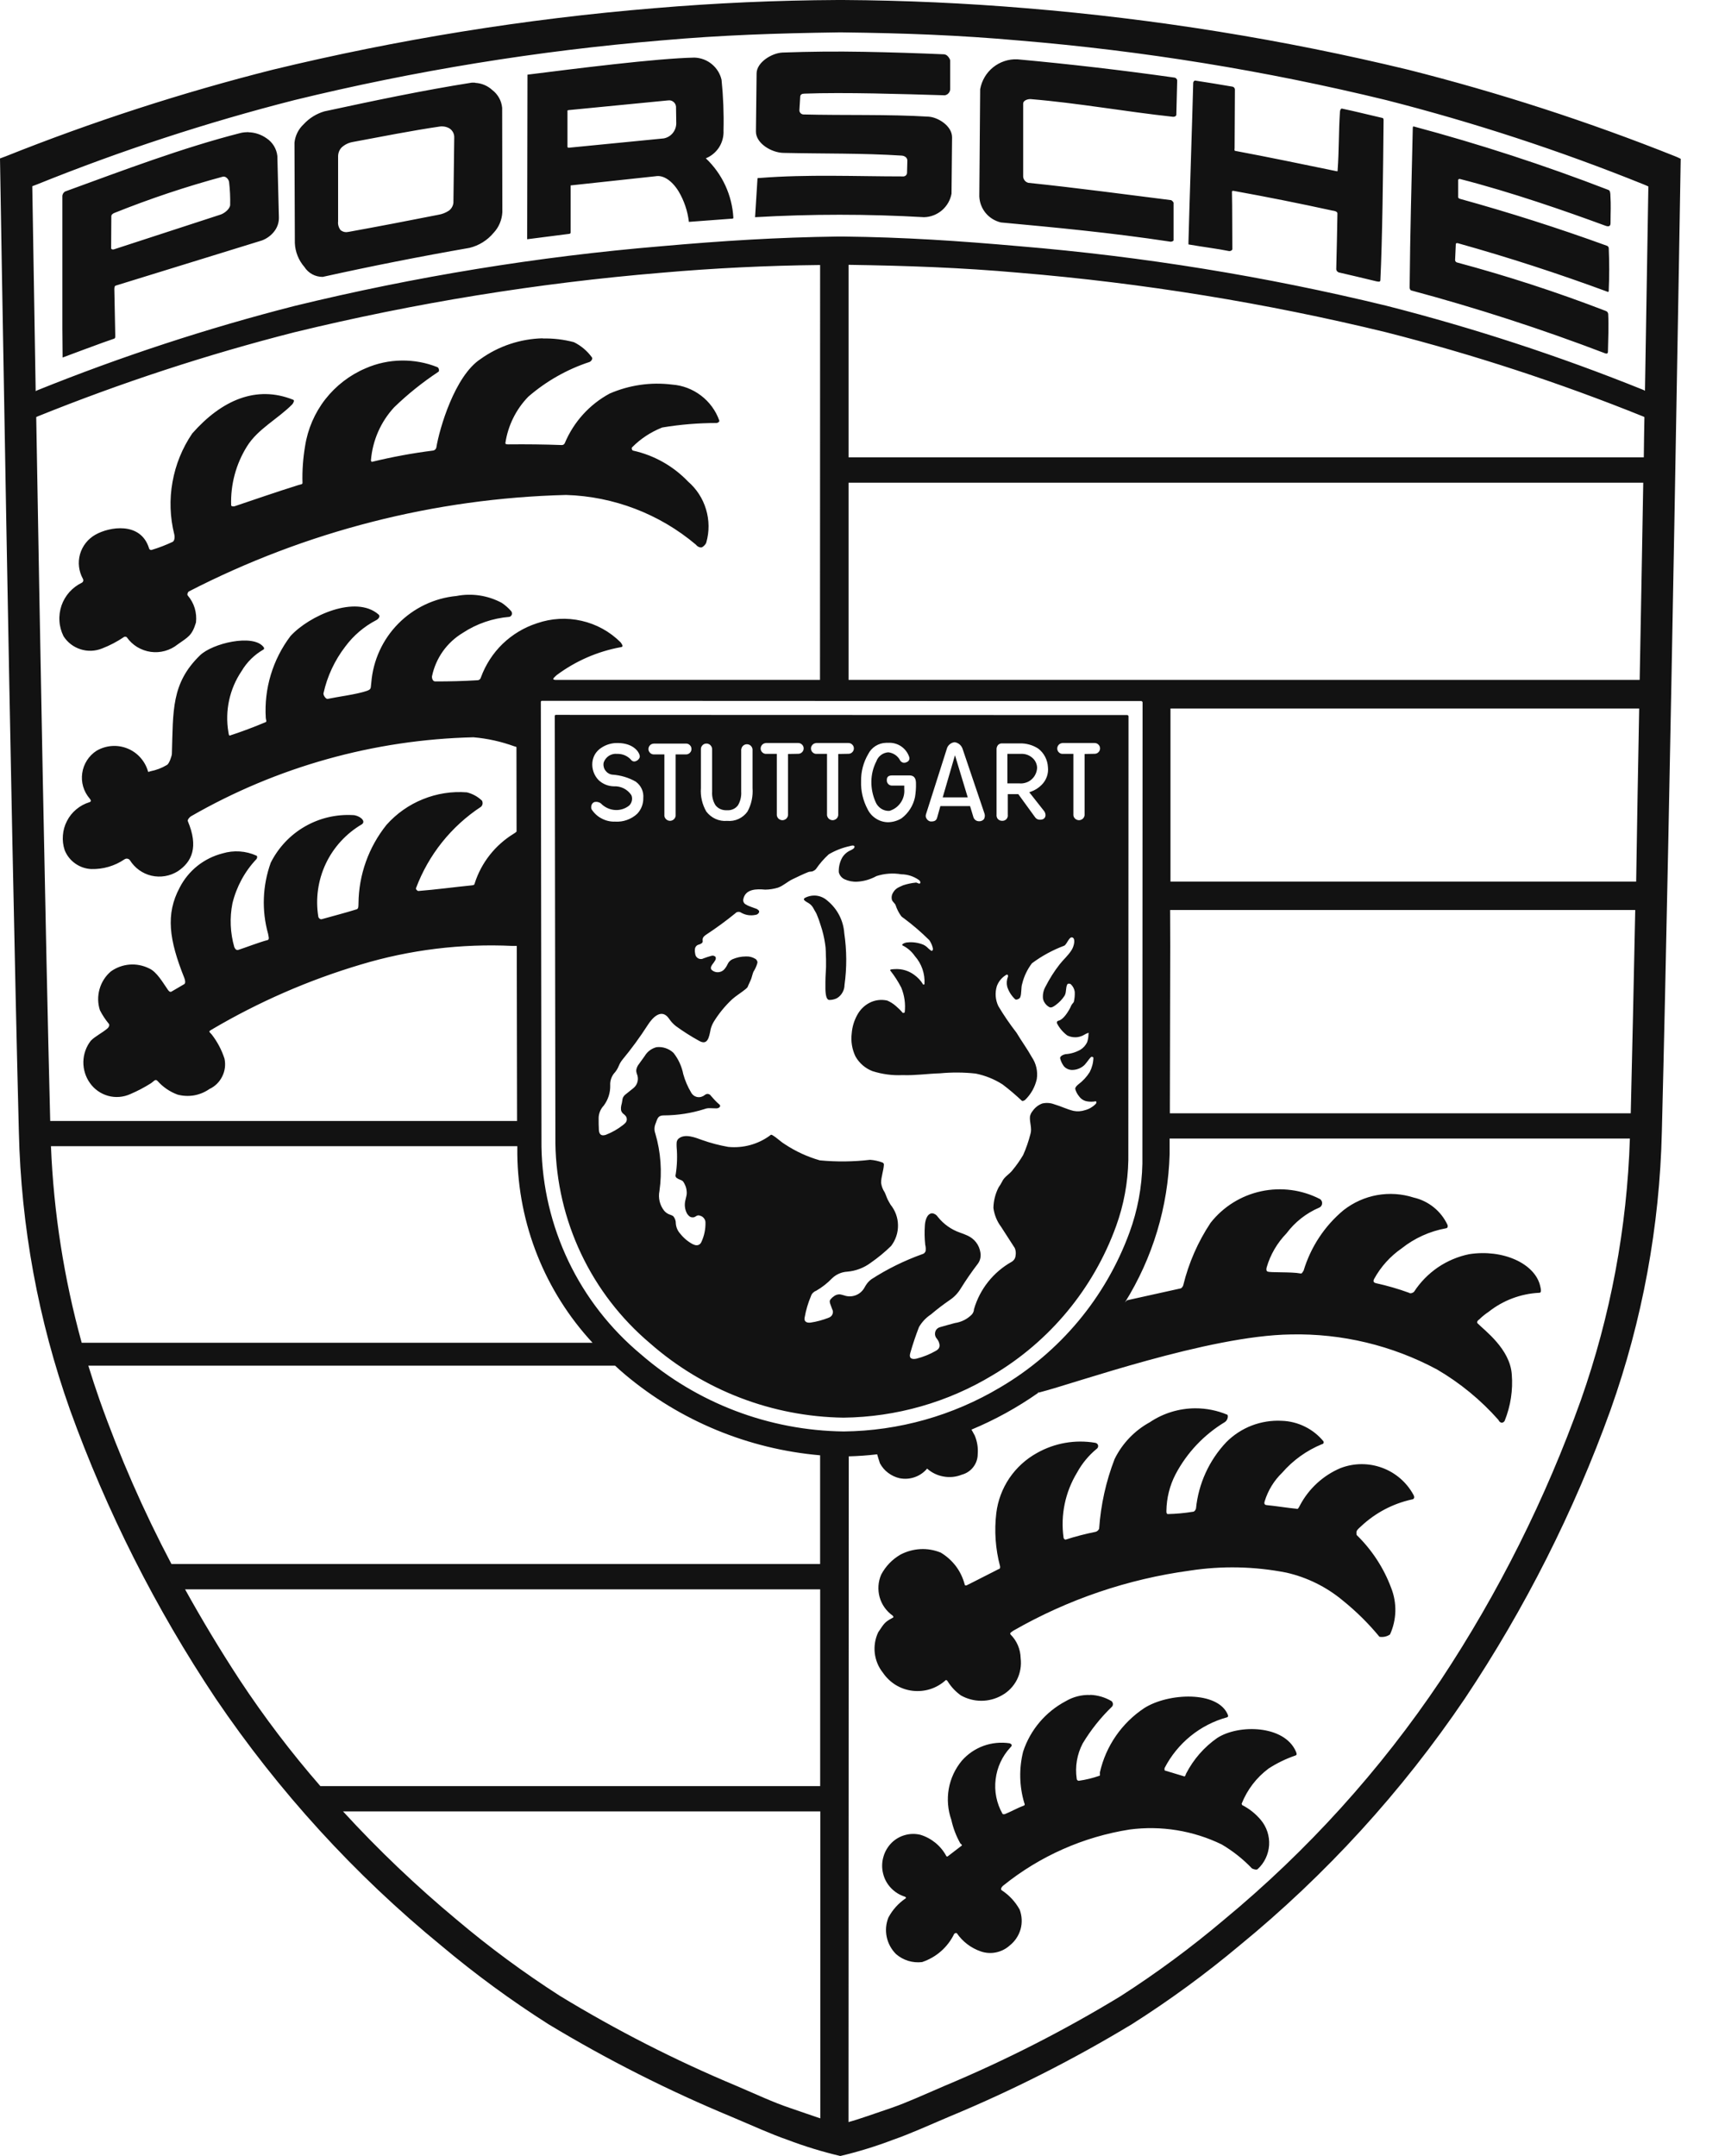 <svg viewBox="0 0 28 35" fill="none" xmlns="http://www.w3.org/2000/svg">
<path d="M13.599 0C12.605 0.005 11.611 0.049 10.621 0.133C8.533 0.305 6.462 0.639 4.426 1.132C2.95 1.505 1.501 1.975 0.087 2.54L0 2.572C0 2.572 0.172 13.135 0.306 18.368C0.341 19.908 0.621 21.433 1.136 22.886C1.732 24.538 2.526 26.112 3.501 27.573C4.522 29.081 5.756 30.434 7.165 31.587C7.716 32.05 8.296 32.475 8.903 32.861C9.855 33.436 10.848 33.938 11.875 34.364C12.215 34.507 12.511 34.644 12.779 34.736C13.06 34.843 13.347 34.931 13.64 35C13.932 34.931 14.22 34.842 14.5 34.735C14.766 34.643 15.065 34.507 15.404 34.363C16.431 33.937 17.424 33.434 18.375 32.859C18.983 32.473 19.564 32.048 20.116 31.586C21.525 30.433 22.758 29.081 23.778 27.573C24.753 26.112 25.548 24.538 26.143 22.886C26.659 21.433 26.94 19.908 26.975 18.368C27.108 13.135 27.281 2.578 27.281 2.578C27.254 2.564 27.226 2.552 27.198 2.54C25.784 1.975 24.334 1.505 22.858 1.132C20.822 0.64 18.75 0.306 16.663 0.134C15.672 0.051 14.679 0.006 13.685 0L13.599 0ZM13.599 0.526H13.682C14.672 0.538 15.56 0.57 16.545 0.658C18.552 0.825 20.544 1.148 22.501 1.625C23.92 1.987 25.314 2.443 26.673 2.991C26.701 3.002 26.729 3.014 26.756 3.027L26.701 6.344C26.692 6.338 26.683 6.333 26.673 6.329C25.315 5.781 23.921 5.325 22.502 4.963C20.544 4.487 18.553 4.164 16.545 3.997C15.56 3.91 14.677 3.851 13.687 3.84H13.602C12.612 3.853 11.721 3.91 10.736 3.997C8.729 4.165 6.738 4.49 4.78 4.967C3.361 5.33 1.967 5.787 0.608 6.335C0.598 6.339 0.588 6.344 0.579 6.35L0.524 3.023L0.608 2.991C1.966 2.443 3.36 1.987 4.779 1.625C6.737 1.147 8.729 0.824 10.738 0.656C11.722 0.569 12.61 0.54 13.6 0.526H13.599ZM14.019 0.841C13.581 0.833 13.142 0.837 12.704 0.853C12.527 0.86 12.284 1.012 12.281 1.189L12.27 2.134C12.268 2.326 12.521 2.478 12.715 2.482C13.389 2.497 13.984 2.485 14.637 2.526C14.685 2.53 14.728 2.559 14.728 2.607L14.723 2.797C14.724 2.806 14.723 2.815 14.72 2.823C14.717 2.832 14.712 2.84 14.706 2.846C14.7 2.852 14.692 2.857 14.684 2.86C14.676 2.864 14.667 2.865 14.658 2.864C13.898 2.864 13.103 2.828 12.335 2.889C12.294 2.892 12.295 2.882 12.294 2.922L12.259 3.482L12.256 3.526C13.17 3.473 14.086 3.473 15 3.526C15.107 3.523 15.209 3.483 15.29 3.414C15.371 3.344 15.426 3.249 15.445 3.144L15.454 2.23C15.454 2.042 15.223 1.903 15.073 1.894C14.429 1.854 13.695 1.875 13.04 1.858C13.031 1.858 13.022 1.855 13.014 1.851C13.006 1.848 12.999 1.842 12.993 1.835C12.987 1.828 12.982 1.82 12.979 1.812C12.976 1.803 12.976 1.794 12.976 1.785L12.989 1.574C12.989 1.533 13.017 1.521 13.058 1.52C13.705 1.496 14.672 1.527 15.336 1.547C15.36 1.543 15.382 1.531 15.398 1.512C15.414 1.493 15.423 1.47 15.423 1.445V0.983C15.423 0.958 15.377 0.885 15.332 0.884V0.882C14.894 0.863 14.457 0.849 14.019 0.841V0.841ZM11.277 0.935C10.66 0.946 9.322 1.117 8.562 1.212L8.557 3.85V3.884L9.243 3.796C9.246 3.796 9.249 3.795 9.251 3.793C9.254 3.792 9.256 3.79 9.258 3.787C9.261 3.783 9.262 3.778 9.262 3.773V3.01L10.643 2.861C10.764 2.839 10.905 2.928 11.016 3.108C11.105 3.259 11.162 3.428 11.182 3.602L11.864 3.551C11.878 3.551 11.907 3.551 11.904 3.536C11.884 3.169 11.724 2.823 11.457 2.57C11.546 2.534 11.621 2.471 11.673 2.39C11.724 2.309 11.749 2.213 11.744 2.118C11.751 1.843 11.74 1.568 11.712 1.295C11.689 1.195 11.633 1.106 11.554 1.041C11.475 0.976 11.377 0.939 11.274 0.935H11.277ZM16.513 0.963C16.371 0.957 16.232 1.003 16.121 1.092C16.01 1.181 15.936 1.307 15.91 1.447L15.896 3.189C15.9 3.288 15.937 3.383 16 3.459C16.063 3.535 16.15 3.588 16.246 3.611C17.135 3.694 18.01 3.774 19.002 3.924C19.018 3.924 19.049 3.914 19.049 3.9V3.293C19.049 3.28 19.02 3.252 19.009 3.249C18.347 3.166 17.474 3.049 16.692 2.968C16.669 2.962 16.648 2.949 16.633 2.931C16.618 2.912 16.609 2.889 16.608 2.866V1.681C16.608 1.632 16.68 1.606 16.73 1.609C17.502 1.673 18.27 1.813 19.04 1.896C19.06 1.899 19.093 1.886 19.094 1.865L19.108 1.308C19.108 1.297 19.103 1.286 19.095 1.277C19.088 1.268 19.078 1.262 19.066 1.26C18.218 1.14 17.367 1.041 16.514 0.963H16.513ZM19.4 1.308C19.383 1.308 19.368 1.329 19.368 1.345C19.359 1.744 19.302 3.469 19.291 3.929V3.968C19.517 4.008 19.766 4.038 19.951 4.076C19.972 4.079 20.003 4.064 20.003 4.044C20 3.742 20.003 3.391 19.997 3.116C19.997 3.098 20.005 3.096 20.026 3.099C20.563 3.196 21.099 3.303 21.633 3.42C21.645 3.42 21.709 3.43 21.709 3.464C21.704 3.78 21.698 4.047 21.69 4.363C21.689 4.376 21.693 4.388 21.7 4.399C21.707 4.409 21.717 4.417 21.729 4.422C21.941 4.47 22.142 4.519 22.342 4.567C22.396 4.579 22.404 4.569 22.406 4.55C22.438 3.892 22.45 2.838 22.458 1.948C22.458 1.937 22.454 1.919 22.444 1.916C22.221 1.865 22.011 1.811 21.783 1.763C21.763 1.759 21.751 1.792 21.75 1.814C21.728 2.139 21.736 2.441 21.712 2.765C21.712 2.777 21.712 2.783 21.698 2.78C21.159 2.669 20.583 2.549 20.048 2.449C20.033 2.446 20.039 2.419 20.04 2.403L20.045 1.451C20.044 1.441 20.04 1.431 20.033 1.423C20.026 1.415 20.017 1.409 20.007 1.407C19.805 1.372 19.602 1.339 19.399 1.308H19.4ZM7.71 1.342C7.692 1.341 7.674 1.341 7.656 1.342C6.864 1.467 6.068 1.635 5.265 1.808C5.136 1.846 5.02 1.918 4.929 2.017C4.845 2.095 4.792 2.201 4.78 2.316L4.786 3.946C4.792 4.089 4.847 4.226 4.941 4.334C4.973 4.384 5.017 4.425 5.069 4.453C5.121 4.481 5.179 4.495 5.238 4.495C6.029 4.32 6.823 4.163 7.62 4.024C7.773 3.987 7.91 3.902 8.011 3.781C8.097 3.69 8.147 3.571 8.154 3.446L8.151 1.75C8.145 1.693 8.129 1.638 8.101 1.589C8.073 1.539 8.036 1.496 7.99 1.461C7.914 1.391 7.815 1.35 7.712 1.345L7.71 1.342ZM10.856 1.629C10.884 1.627 10.913 1.637 10.934 1.656C10.956 1.674 10.97 1.701 10.973 1.73L10.977 2.005C10.976 2.063 10.955 2.118 10.918 2.163C10.881 2.207 10.829 2.237 10.773 2.247L9.224 2.399L9.211 2.387V1.794L9.224 1.788L10.844 1.63C10.848 1.63 10.852 1.63 10.856 1.63V1.629ZM7.181 2.052C7.221 2.053 7.26 2.064 7.295 2.084C7.32 2.1 7.341 2.123 7.355 2.15C7.369 2.178 7.375 2.208 7.373 2.239L7.36 3.265C7.362 3.295 7.356 3.324 7.343 3.351C7.331 3.377 7.312 3.4 7.289 3.418C7.236 3.454 7.176 3.477 7.114 3.487C6.63 3.583 6.145 3.676 5.66 3.764C5.638 3.769 5.615 3.77 5.593 3.766C5.571 3.762 5.55 3.752 5.531 3.739C5.515 3.719 5.502 3.696 5.495 3.671C5.487 3.646 5.485 3.619 5.488 3.593V2.535C5.489 2.482 5.509 2.431 5.546 2.393C5.595 2.348 5.656 2.318 5.721 2.306C6.144 2.227 6.698 2.118 7.133 2.055C7.149 2.052 7.165 2.051 7.181 2.052ZM22.945 2.052L22.944 2.053C22.932 2.053 22.932 2.071 22.932 2.081C22.912 2.965 22.889 3.783 22.881 4.667C22.881 4.686 22.89 4.71 22.907 4.715C23.973 5.001 25.024 5.342 26.055 5.736C26.101 5.752 26.1 5.717 26.1 5.704C26.104 5.502 26.114 5.298 26.104 5.097C26.103 5.086 26.099 5.076 26.093 5.068C26.086 5.059 26.078 5.053 26.068 5.049C25.275 4.743 24.467 4.48 23.647 4.26C23.639 4.257 23.632 4.252 23.627 4.245C23.622 4.238 23.619 4.23 23.619 4.222L23.631 3.959C23.631 3.948 23.651 3.945 23.663 3.948C24.485 4.178 25.297 4.442 26.098 4.738C26.113 4.742 26.113 4.724 26.113 4.71C26.123 4.483 26.123 4.255 26.113 4.028C26.112 4.019 26.109 4.011 26.104 4.004C26.099 3.998 26.092 3.993 26.084 3.99C25.298 3.704 24.501 3.45 23.695 3.227C23.683 3.224 23.669 3.213 23.669 3.201V2.921C23.669 2.909 23.688 2.902 23.699 2.906C24.522 3.116 25.426 3.431 26.055 3.663C26.11 3.684 26.142 3.675 26.142 3.624C26.142 3.395 26.151 3.379 26.139 3.151C26.136 3.122 26.133 3.093 26.107 3.083C25.072 2.683 24.016 2.339 22.944 2.052H22.945ZM4.031 2.145C3.99 2.145 3.949 2.149 3.908 2.158C2.96 2.4 2.008 2.762 1.056 3.109C1.043 3.117 1.032 3.128 1.024 3.142C1.017 3.155 1.012 3.17 1.012 3.185V5.323L1.016 5.804C1.016 5.804 1.703 5.546 1.852 5.498C1.871 5.492 1.871 5.473 1.871 5.453L1.856 4.694C1.856 4.673 1.859 4.64 1.88 4.636L4.25 3.904C4.329 3.875 4.399 3.824 4.451 3.757C4.502 3.692 4.529 3.612 4.527 3.529L4.502 2.533C4.496 2.475 4.477 2.42 4.447 2.37C4.417 2.321 4.377 2.278 4.328 2.246C4.241 2.184 4.138 2.149 4.031 2.147V2.145ZM3.614 2.869C3.666 2.854 3.716 2.914 3.719 2.96C3.733 3.081 3.739 3.203 3.736 3.325C3.735 3.391 3.64 3.466 3.576 3.485L1.849 4.048C1.833 4.054 1.804 4.048 1.804 4.031L1.807 3.509C1.807 3.484 1.836 3.464 1.859 3.456C2.432 3.226 3.018 3.03 3.614 2.869V2.869ZM13.774 4.299C14.726 4.314 15.591 4.343 16.545 4.428C18.552 4.595 20.543 4.918 22.499 5.394C23.919 5.756 25.313 6.213 26.672 6.761C26.678 6.764 26.685 6.767 26.692 6.771C26.688 6.989 26.684 7.207 26.682 7.424H13.774V4.299ZM13.312 4.302L13.31 11.037H9.012C8.95 11.031 8.991 11.003 9.034 10.961C9.342 10.731 9.699 10.575 10.077 10.506C10.109 10.503 10.118 10.485 10.073 10.427C9.899 10.253 9.679 10.132 9.439 10.078C9.199 10.023 8.949 10.037 8.716 10.118C8.508 10.185 8.317 10.3 8.159 10.452C8.002 10.604 7.881 10.791 7.806 10.997C7.803 11.01 7.796 11.022 7.785 11.03C7.775 11.039 7.762 11.043 7.748 11.043C7.52 11.057 7.291 11.063 7.063 11.062C7.026 11.062 7.009 11.015 7.012 10.98C7.042 10.834 7.102 10.696 7.188 10.574C7.274 10.453 7.384 10.351 7.512 10.274C7.738 10.125 7.999 10.036 8.269 10.014C8.278 10.012 8.286 10.007 8.293 10C8.3 9.993 8.305 9.985 8.308 9.976C8.31 9.967 8.311 9.957 8.309 9.948C8.308 9.939 8.304 9.93 8.298 9.922C8.253 9.871 8.202 9.825 8.145 9.787C7.92 9.666 7.66 9.626 7.41 9.675C7.051 9.709 6.716 9.869 6.463 10.126C6.21 10.383 6.056 10.721 6.027 11.08C6.013 11.168 6.036 11.188 5.95 11.217C5.787 11.273 5.48 11.311 5.317 11.346C5.288 11.35 5.244 11.283 5.251 11.254C5.312 10.977 5.434 10.717 5.607 10.493C5.739 10.316 5.91 10.17 6.106 10.068C6.144 10.049 6.179 10.004 6.144 9.975C5.775 9.654 5.02 9.992 4.715 10.326C4.427 10.707 4.285 11.178 4.314 11.653C4.314 11.677 4.334 11.713 4.314 11.722C4.123 11.803 3.928 11.876 3.73 11.941C3.713 11.945 3.71 11.9 3.707 11.883C3.649 11.538 3.726 11.184 3.921 10.895C4.007 10.749 4.13 10.628 4.277 10.544C4.292 10.535 4.289 10.518 4.277 10.503C4.11 10.286 3.447 10.442 3.245 10.64C2.778 11.095 2.812 11.537 2.79 12.24C2.788 12.273 2.746 12.402 2.708 12.419C2.625 12.469 2.534 12.503 2.44 12.521C2.409 12.53 2.406 12.542 2.399 12.511C2.374 12.429 2.33 12.354 2.272 12.291C2.214 12.228 2.142 12.179 2.062 12.148C1.982 12.117 1.896 12.104 1.81 12.111C1.725 12.118 1.642 12.144 1.568 12.187C1.505 12.227 1.452 12.281 1.412 12.343C1.372 12.406 1.345 12.476 1.335 12.55C1.324 12.623 1.329 12.698 1.35 12.77C1.371 12.841 1.407 12.907 1.455 12.963C1.477 12.988 1.485 13.013 1.451 13.023C1.373 13.047 1.301 13.086 1.238 13.139C1.175 13.191 1.124 13.255 1.087 13.328C1.049 13.4 1.027 13.48 1.021 13.561C1.014 13.642 1.024 13.724 1.05 13.802C1.085 13.889 1.144 13.964 1.221 14.018C1.297 14.072 1.388 14.104 1.482 14.108C1.674 14.113 1.862 14.058 2.021 13.95C2.028 13.946 2.036 13.942 2.044 13.94C2.052 13.938 2.06 13.938 2.068 13.94C2.076 13.941 2.084 13.944 2.091 13.948C2.098 13.953 2.104 13.958 2.109 13.965C2.188 14.091 2.313 14.182 2.459 14.216C2.604 14.249 2.756 14.224 2.883 14.146C3.119 13.99 3.224 13.748 3.049 13.331C3.039 13.307 3.079 13.264 3.099 13.252C4.496 12.448 6.072 12.007 7.684 11.969C7.911 11.988 8.135 12.038 8.349 12.116C8.361 12.118 8.372 12.122 8.383 12.127L8.385 13.5C8.37 13.514 8.354 13.526 8.336 13.536C8.037 13.72 7.813 14.004 7.706 14.338C7.7 14.363 7.697 14.369 7.655 14.373C7.373 14.401 7.073 14.442 6.793 14.464C6.777 14.467 6.746 14.436 6.752 14.42C6.955 13.877 7.325 13.414 7.809 13.096C7.822 13.083 7.83 13.067 7.833 13.049C7.835 13.032 7.832 13.014 7.824 12.998C7.755 12.932 7.671 12.886 7.579 12.863C7.335 12.844 7.091 12.882 6.865 12.974C6.638 13.065 6.436 13.208 6.274 13.39C5.983 13.753 5.823 14.202 5.819 14.666C5.817 14.698 5.823 14.751 5.791 14.761C5.61 14.818 5.41 14.869 5.222 14.922C5.2 14.928 5.171 14.906 5.167 14.882C5.119 14.59 5.162 14.289 5.288 14.021C5.415 13.753 5.62 13.53 5.876 13.38C5.95 13.322 5.82 13.232 5.727 13.232C5.454 13.217 5.182 13.282 4.946 13.419C4.709 13.556 4.518 13.76 4.395 14.004C4.261 14.376 4.245 14.78 4.352 15.161C4.356 15.194 4.379 15.253 4.343 15.261C4.228 15.289 3.956 15.393 3.872 15.419C3.841 15.429 3.821 15.415 3.803 15.375C3.737 15.144 3.726 14.9 3.773 14.664C3.839 14.394 3.973 14.146 4.164 13.945C4.175 13.93 4.18 13.898 4.164 13.891C3.99 13.812 3.794 13.799 3.612 13.854C3.464 13.892 3.325 13.961 3.205 14.056C3.085 14.152 2.987 14.272 2.917 14.408C2.685 14.841 2.745 15.258 2.991 15.874C3.003 15.903 3.017 15.959 2.991 15.976L2.791 16.093C2.766 16.112 2.745 16.096 2.727 16.071C2.647 15.957 2.546 15.776 2.421 15.721C2.322 15.672 2.212 15.65 2.102 15.659C1.992 15.668 1.886 15.707 1.797 15.772C1.709 15.848 1.646 15.948 1.615 16.06C1.584 16.172 1.586 16.29 1.622 16.4C1.662 16.479 1.711 16.553 1.768 16.622C1.782 16.642 1.766 16.675 1.749 16.691C1.663 16.767 1.544 16.822 1.474 16.895C1.398 16.992 1.356 17.112 1.353 17.236C1.351 17.36 1.388 17.481 1.46 17.582C1.531 17.683 1.636 17.757 1.756 17.79C1.875 17.823 2.003 17.812 2.116 17.761C2.233 17.711 2.347 17.651 2.454 17.583C2.494 17.557 2.52 17.509 2.556 17.547C2.645 17.647 2.757 17.724 2.883 17.77C2.971 17.793 3.062 17.797 3.151 17.782C3.24 17.766 3.325 17.731 3.399 17.679C3.49 17.637 3.563 17.565 3.607 17.475C3.652 17.386 3.665 17.284 3.644 17.186C3.598 17.044 3.528 16.911 3.436 16.793C3.388 16.742 3.385 16.745 3.436 16.714C4.197 16.265 5.01 15.91 5.857 15.658C6.655 15.418 7.489 15.316 8.321 15.356H8.388L8.393 18.198H0.815C0.736 15.088 0.646 10.163 0.588 6.771C0.594 6.767 0.601 6.764 0.608 6.761C1.966 6.213 3.36 5.756 4.779 5.394C6.736 4.918 8.727 4.595 10.735 4.428C11.592 4.353 12.452 4.311 13.313 4.302H13.312ZM8.808 5.492C8.445 5.501 8.093 5.618 7.798 5.83C7.381 6.105 7.133 6.958 7.083 7.263C7.081 7.276 7.073 7.289 7.063 7.299C7.052 7.308 7.039 7.314 7.025 7.315C6.693 7.357 6.364 7.418 6.039 7.497C6.029 7.499 6.021 7.483 6.021 7.473C6.047 7.152 6.179 6.849 6.398 6.612C6.619 6.398 6.86 6.205 7.117 6.035C7.136 6.019 7.122 5.969 7.099 5.96C6.914 5.886 6.716 5.85 6.516 5.853C6.317 5.856 6.12 5.898 5.937 5.978C5.679 6.087 5.453 6.261 5.28 6.482C5.108 6.703 4.995 6.965 4.952 7.242C4.919 7.439 4.904 7.64 4.91 7.84C4.913 7.865 4.866 7.866 4.845 7.874C4.486 7.986 4.11 8.117 3.809 8.218C3.795 8.224 3.752 8.221 3.752 8.203C3.741 7.866 3.83 7.534 4.008 7.248C4.183 6.964 4.508 6.803 4.744 6.564C4.76 6.546 4.785 6.5 4.76 6.49C4.162 6.249 3.598 6.495 3.121 7.036C2.959 7.274 2.85 7.542 2.8 7.825C2.749 8.107 2.759 8.397 2.829 8.676C2.842 8.728 2.829 8.785 2.801 8.797C2.693 8.848 2.581 8.891 2.466 8.926C2.461 8.928 2.456 8.929 2.45 8.928C2.445 8.928 2.44 8.926 2.435 8.923C2.43 8.92 2.427 8.917 2.424 8.912C2.421 8.908 2.419 8.903 2.418 8.897C2.282 8.466 1.776 8.55 1.547 8.681C1.426 8.75 1.337 8.863 1.299 8.996C1.261 9.13 1.278 9.273 1.345 9.395C1.348 9.4 1.35 9.405 1.351 9.412C1.353 9.418 1.353 9.424 1.351 9.43C1.35 9.436 1.347 9.441 1.344 9.446C1.34 9.451 1.335 9.456 1.33 9.459C1.253 9.496 1.184 9.548 1.127 9.611C1.07 9.675 1.026 9.75 0.998 9.831C0.971 9.912 0.959 9.997 0.965 10.083C0.97 10.168 0.993 10.251 1.031 10.328C1.095 10.429 1.193 10.504 1.307 10.54C1.421 10.577 1.544 10.572 1.655 10.528C1.782 10.479 1.902 10.416 2.014 10.34C2.021 10.336 2.029 10.335 2.037 10.336C2.045 10.337 2.052 10.34 2.058 10.345C2.103 10.409 2.16 10.463 2.227 10.504C2.294 10.544 2.368 10.571 2.445 10.582C2.523 10.593 2.601 10.588 2.677 10.567C2.752 10.546 2.822 10.511 2.883 10.462C3.051 10.342 3.116 10.322 3.181 10.106C3.19 10.028 3.183 9.949 3.161 9.874C3.138 9.798 3.1 9.729 3.049 9.669C3.032 9.654 3.048 9.61 3.068 9.6C4.964 8.624 7.056 8.089 9.188 8.035C9.961 8.058 10.705 8.343 11.296 8.842C11.306 8.856 11.32 8.868 11.336 8.876C11.351 8.884 11.369 8.888 11.387 8.887C11.405 8.88 11.421 8.868 11.434 8.854C11.448 8.84 11.459 8.824 11.465 8.805C11.515 8.629 11.513 8.443 11.46 8.268C11.408 8.093 11.306 7.936 11.168 7.817C10.927 7.565 10.616 7.39 10.275 7.315C10.258 7.311 10.246 7.273 10.261 7.261C10.399 7.121 10.566 7.012 10.749 6.94C11.041 6.891 11.336 6.867 11.632 6.867C11.652 6.866 11.683 6.845 11.675 6.826C11.618 6.665 11.514 6.524 11.378 6.421C11.241 6.317 11.078 6.255 10.907 6.243C10.563 6.2 10.214 6.251 9.896 6.389C9.568 6.566 9.311 6.851 9.167 7.195C9.163 7.204 9.156 7.211 9.148 7.217C9.14 7.222 9.13 7.225 9.12 7.225C8.832 7.214 8.543 7.211 8.254 7.214C8.234 7.214 8.203 7.214 8.203 7.194C8.245 6.91 8.375 6.646 8.575 6.44C8.865 6.189 9.202 5.997 9.567 5.877C9.594 5.868 9.625 5.825 9.609 5.803C9.533 5.698 9.432 5.612 9.316 5.555C9.151 5.511 8.98 5.491 8.81 5.495L8.808 5.492ZM13.774 7.836H26.673C26.655 8.836 26.637 9.925 26.615 11.037H13.774V7.836ZM8.8 11.377L18.521 11.381C18.527 11.38 18.532 11.382 18.537 11.386C18.541 11.389 18.545 11.394 18.546 11.4L18.543 18.893C18.535 19.273 18.465 19.65 18.334 20.007C17.947 21.064 17.205 21.953 16.234 22.523C15.466 22.981 14.591 23.228 13.697 23.238C12.484 23.224 11.316 22.779 10.401 21.984C9.906 21.571 9.506 21.057 9.228 20.476C8.95 19.894 8.8 19.26 8.789 18.616L8.779 11.404C8.779 11.385 8.781 11.377 8.8 11.377ZM18.999 11.502H26.607C26.59 12.443 26.571 13.392 26.558 14.311H18.999V12.13V11.502ZM9.026 11.605C9.007 11.605 9.005 11.613 9.005 11.632L9.015 18.563C9.025 19.182 9.167 19.793 9.432 20.352C9.697 20.912 10.079 21.408 10.553 21.808C11.422 22.571 12.536 22.998 13.692 23.014C14.546 23.004 15.382 22.766 16.113 22.324C17.041 21.774 17.75 20.918 18.117 19.903C18.241 19.56 18.308 19.198 18.315 18.833L18.318 11.629C18.318 11.626 18.317 11.623 18.316 11.62C18.315 11.618 18.313 11.616 18.311 11.614C18.308 11.612 18.306 11.61 18.303 11.609C18.3 11.608 18.298 11.608 18.295 11.608L9.026 11.605ZM15.495 12.049C15.495 12.049 15.496 12.049 15.496 12.049C15.525 12.053 15.552 12.065 15.574 12.083C15.596 12.101 15.613 12.125 15.623 12.152L15.976 13.195C15.983 13.211 15.986 13.229 15.986 13.247C15.985 13.264 15.98 13.282 15.972 13.297C15.962 13.309 15.95 13.318 15.936 13.324C15.923 13.33 15.908 13.333 15.893 13.332C15.873 13.332 15.853 13.327 15.836 13.315C15.82 13.303 15.807 13.287 15.801 13.268L15.746 13.086H15.264L15.212 13.272C15.197 13.331 15.153 13.336 15.108 13.336C15.095 13.335 15.083 13.33 15.072 13.323C15.061 13.316 15.051 13.307 15.044 13.296C15.036 13.285 15.03 13.273 15.027 13.259C15.025 13.246 15.026 13.233 15.03 13.22L15.368 12.158C15.375 12.129 15.392 12.103 15.414 12.084C15.437 12.064 15.465 12.052 15.495 12.049V12.049ZM14.382 12.059C14.393 12.058 14.404 12.058 14.416 12.059C14.49 12.054 14.564 12.074 14.626 12.115C14.688 12.157 14.734 12.217 14.758 12.288C14.761 12.296 14.762 12.306 14.762 12.315C14.761 12.324 14.758 12.333 14.754 12.341C14.75 12.349 14.744 12.356 14.737 12.361C14.73 12.367 14.722 12.371 14.713 12.374C14.696 12.383 14.675 12.385 14.656 12.38C14.637 12.374 14.621 12.362 14.611 12.345C14.593 12.309 14.565 12.277 14.532 12.255C14.498 12.232 14.459 12.217 14.418 12.213C14.376 12.216 14.334 12.231 14.3 12.257C14.265 12.283 14.239 12.319 14.225 12.359C14.173 12.46 14.146 12.57 14.144 12.683C14.142 12.798 14.165 12.911 14.211 13.016C14.229 13.061 14.26 13.099 14.3 13.126C14.34 13.153 14.388 13.166 14.436 13.164C14.511 13.142 14.576 13.095 14.62 13.03C14.664 12.966 14.685 12.888 14.678 12.81V12.753H14.481C14.469 12.754 14.457 12.752 14.446 12.747C14.435 12.742 14.425 12.736 14.417 12.727C14.409 12.718 14.403 12.708 14.399 12.697C14.395 12.685 14.394 12.673 14.395 12.661C14.395 12.628 14.405 12.588 14.481 12.588H14.761C14.855 12.588 14.868 12.658 14.868 12.72C14.87 12.794 14.864 12.868 14.852 12.941C14.823 13.079 14.745 13.201 14.633 13.285C14.567 13.325 14.491 13.347 14.414 13.348C14.345 13.347 14.277 13.327 14.219 13.289C14.16 13.252 14.113 13.199 14.083 13.137C14.009 12.998 13.972 12.842 13.977 12.685C13.974 12.529 14.014 12.375 14.093 12.241C14.12 12.187 14.161 12.142 14.212 12.11C14.263 12.078 14.322 12.06 14.382 12.059V12.059ZM10.025 12.062C10.027 12.062 10.028 12.062 10.03 12.062C10.297 12.065 10.385 12.224 10.385 12.281C10.385 12.332 10.296 12.397 10.246 12.338C10.218 12.305 10.182 12.279 10.143 12.262C10.103 12.245 10.06 12.237 10.017 12.238C9.97 12.233 9.923 12.245 9.883 12.27C9.844 12.296 9.814 12.334 9.799 12.378C9.794 12.4 9.794 12.423 9.799 12.445C9.803 12.467 9.812 12.488 9.825 12.506C9.838 12.524 9.854 12.54 9.873 12.552C9.892 12.564 9.913 12.572 9.936 12.575C10.073 12.584 10.206 12.623 10.325 12.692H10.323C10.364 12.722 10.396 12.762 10.417 12.808C10.438 12.854 10.446 12.904 10.442 12.954C10.444 13.049 10.409 13.141 10.344 13.21C10.296 13.255 10.239 13.289 10.177 13.311C10.115 13.334 10.049 13.342 9.984 13.338C9.908 13.341 9.832 13.323 9.765 13.287C9.697 13.252 9.64 13.198 9.6 13.134C9.594 13.119 9.586 13.042 9.65 13.02C9.671 13.015 9.694 13.016 9.715 13.023C9.736 13.029 9.755 13.041 9.769 13.058C9.832 13.115 9.912 13.148 9.997 13.15C10.075 13.152 10.152 13.126 10.213 13.077C10.235 13.056 10.25 13.028 10.256 12.998C10.263 12.967 10.26 12.936 10.248 12.908C10.217 12.861 10.175 12.824 10.126 12.799C10.076 12.774 10.021 12.762 9.966 12.765C9.873 12.764 9.783 12.728 9.715 12.663C9.679 12.625 9.651 12.58 9.634 12.531C9.617 12.481 9.61 12.429 9.615 12.377C9.62 12.329 9.635 12.282 9.66 12.241C9.686 12.2 9.72 12.165 9.761 12.139C9.839 12.087 9.931 12.06 10.025 12.062V12.062ZM12.429 12.062C12.43 12.062 12.43 12.062 12.431 12.062C12.434 12.062 12.437 12.062 12.44 12.062H12.957C12.98 12.062 13.003 12.071 13.019 12.088C13.036 12.104 13.045 12.126 13.045 12.149C13.045 12.173 13.036 12.195 13.019 12.211C13.003 12.228 12.98 12.237 12.957 12.237L12.791 12.24V13.234C12.788 13.257 12.777 13.277 12.761 13.292C12.744 13.306 12.722 13.315 12.7 13.315C12.678 13.315 12.656 13.306 12.639 13.292C12.622 13.277 12.612 13.257 12.609 13.234V12.238H12.44C12.416 12.24 12.394 12.232 12.376 12.216C12.359 12.201 12.348 12.179 12.347 12.156C12.346 12.133 12.354 12.11 12.369 12.093C12.384 12.075 12.406 12.065 12.429 12.063V12.062ZM13.246 12.062C13.246 12.062 13.247 12.062 13.248 12.062C13.25 12.062 13.253 12.062 13.256 12.062H13.773C13.796 12.062 13.818 12.071 13.834 12.088C13.851 12.104 13.86 12.126 13.86 12.149C13.86 12.173 13.851 12.195 13.834 12.211C13.818 12.228 13.796 12.237 13.773 12.237L13.606 12.24V13.234C13.603 13.257 13.593 13.277 13.576 13.292C13.559 13.306 13.537 13.315 13.515 13.315C13.493 13.315 13.471 13.306 13.454 13.292C13.438 13.277 13.427 13.257 13.424 13.234V12.238H13.256C13.233 12.24 13.21 12.232 13.193 12.216C13.175 12.201 13.165 12.179 13.164 12.156C13.162 12.133 13.17 12.11 13.186 12.093C13.201 12.075 13.223 12.065 13.246 12.063V12.062ZM17.242 12.062C17.243 12.062 17.244 12.062 17.245 12.062C17.248 12.062 17.251 12.062 17.253 12.062H17.768C17.791 12.062 17.814 12.071 17.83 12.088C17.847 12.104 17.856 12.126 17.856 12.149C17.856 12.173 17.847 12.195 17.83 12.211C17.814 12.228 17.791 12.237 17.768 12.237L17.605 12.24V13.234C17.602 13.257 17.591 13.277 17.575 13.292C17.558 13.306 17.536 13.315 17.514 13.315C17.491 13.315 17.47 13.306 17.453 13.292C17.436 13.277 17.425 13.257 17.423 13.234V12.238H17.253C17.23 12.24 17.207 12.232 17.19 12.216C17.173 12.201 17.162 12.179 17.161 12.156C17.16 12.133 17.168 12.11 17.183 12.093C17.198 12.075 17.22 12.065 17.243 12.063L17.242 12.062ZM16.255 12.068C16.26 12.067 16.266 12.067 16.272 12.068H16.549C16.657 12.065 16.762 12.094 16.852 12.152C16.899 12.188 16.937 12.233 16.964 12.285C16.991 12.337 17.007 12.394 17.01 12.453C17.016 12.506 17.01 12.559 16.992 12.609C16.974 12.659 16.945 12.705 16.907 12.742C16.859 12.791 16.8 12.828 16.736 12.851L16.707 12.861L16.937 13.153C16.958 13.175 16.97 13.204 16.971 13.234C16.968 13.281 16.937 13.307 16.883 13.307C16.867 13.308 16.852 13.305 16.837 13.298C16.823 13.291 16.811 13.281 16.802 13.268L16.529 12.892H16.358V13.227C16.36 13.24 16.359 13.253 16.355 13.265C16.351 13.277 16.344 13.289 16.336 13.298C16.327 13.307 16.316 13.315 16.304 13.319C16.292 13.324 16.279 13.326 16.266 13.325C16.254 13.325 16.241 13.323 16.229 13.318C16.218 13.313 16.207 13.306 16.198 13.297C16.19 13.287 16.183 13.277 16.18 13.264C16.176 13.252 16.174 13.24 16.176 13.227V12.168C16.174 12.142 16.183 12.116 16.199 12.095C16.214 12.08 16.233 12.07 16.255 12.068V12.068ZM10.611 12.071C10.612 12.071 10.614 12.071 10.615 12.071H11.136C11.159 12.071 11.182 12.08 11.198 12.097C11.215 12.113 11.224 12.136 11.224 12.159C11.224 12.182 11.215 12.205 11.198 12.221C11.182 12.238 11.159 12.247 11.136 12.247H10.967V13.245C10.964 13.267 10.953 13.287 10.936 13.302C10.919 13.317 10.898 13.325 10.876 13.325C10.853 13.325 10.832 13.317 10.815 13.302C10.798 13.287 10.787 13.267 10.784 13.245V12.247H10.615C10.592 12.248 10.569 12.239 10.553 12.223C10.536 12.207 10.526 12.185 10.525 12.162C10.525 12.139 10.534 12.116 10.55 12.099C10.566 12.082 10.588 12.073 10.611 12.072V12.071ZM11.461 12.071C11.462 12.071 11.463 12.071 11.464 12.071C11.476 12.07 11.489 12.072 11.5 12.077C11.512 12.081 11.523 12.088 11.531 12.097C11.54 12.106 11.547 12.116 11.552 12.128C11.557 12.139 11.559 12.152 11.559 12.164V12.851C11.554 12.928 11.572 13.005 11.613 13.071C11.634 13.099 11.663 13.121 11.695 13.135C11.727 13.149 11.763 13.155 11.798 13.153C11.833 13.156 11.868 13.15 11.9 13.136C11.932 13.122 11.96 13.099 11.98 13.071C12.018 13.005 12.036 12.929 12.031 12.852V12.162H12.033C12.036 12.14 12.046 12.12 12.063 12.105C12.08 12.09 12.101 12.082 12.124 12.082C12.146 12.082 12.168 12.09 12.185 12.105C12.201 12.12 12.212 12.14 12.215 12.162V12.793C12.225 12.925 12.197 13.058 12.133 13.175C12.096 13.227 12.046 13.268 11.988 13.295C11.929 13.322 11.865 13.332 11.801 13.326C11.737 13.332 11.672 13.32 11.614 13.294C11.555 13.267 11.504 13.226 11.465 13.175C11.398 13.059 11.367 12.926 11.377 12.793V12.162C11.376 12.139 11.385 12.117 11.401 12.1C11.416 12.083 11.438 12.072 11.461 12.071V12.071ZM16.352 12.238V12.717H16.542C16.578 12.721 16.615 12.717 16.649 12.706C16.684 12.696 16.716 12.678 16.743 12.654C16.771 12.63 16.793 12.601 16.808 12.568C16.824 12.535 16.833 12.499 16.834 12.463C16.833 12.433 16.826 12.403 16.813 12.376C16.8 12.348 16.782 12.324 16.759 12.304C16.733 12.281 16.703 12.263 16.671 12.252C16.638 12.241 16.604 12.236 16.57 12.238H16.352ZM15.501 12.26L15.302 12.944H15.708L15.501 12.26ZM13.838 13.726C13.854 13.726 13.869 13.729 13.87 13.742C13.873 13.768 13.847 13.784 13.809 13.803C13.752 13.827 13.705 13.868 13.672 13.92C13.631 13.992 13.612 14.075 13.615 14.158C13.62 14.182 13.632 14.206 13.648 14.226C13.664 14.246 13.684 14.262 13.707 14.273C13.771 14.303 13.843 14.317 13.914 14.313C14.024 14.307 14.131 14.275 14.227 14.222C14.357 14.18 14.495 14.17 14.63 14.193C14.732 14.194 14.83 14.226 14.913 14.284C14.948 14.309 14.942 14.34 14.929 14.343C14.909 14.35 14.887 14.325 14.865 14.328C14.794 14.335 14.725 14.35 14.658 14.372C14.57 14.411 14.531 14.426 14.489 14.503C14.472 14.536 14.468 14.574 14.478 14.61C14.493 14.645 14.529 14.668 14.537 14.693C14.558 14.758 14.589 14.819 14.63 14.875C14.643 14.887 14.658 14.899 14.674 14.909C14.819 15.017 14.956 15.135 15.085 15.263C15.113 15.304 15.133 15.35 15.143 15.399C15.148 15.416 15.133 15.442 15.117 15.435C15.098 15.422 15.081 15.408 15.065 15.393C15.043 15.369 15.016 15.35 14.987 15.336C14.906 15.303 14.818 15.29 14.731 15.299C14.691 15.299 14.613 15.334 14.658 15.352C14.735 15.391 14.801 15.45 14.85 15.521C14.96 15.645 15.016 15.808 15.006 15.973C15.006 15.982 14.989 15.988 14.984 15.982C14.947 15.919 14.896 15.865 14.836 15.823C14.747 15.758 14.639 15.726 14.529 15.732C14.508 15.734 14.442 15.732 14.449 15.753C14.518 15.84 14.578 15.933 14.629 16.032C14.681 16.159 14.701 16.297 14.685 16.434C14.684 16.441 14.656 16.448 14.652 16.441C14.618 16.401 14.58 16.364 14.54 16.33C14.499 16.294 14.453 16.265 14.402 16.243C14.302 16.22 14.196 16.234 14.105 16.284C14.024 16.328 13.959 16.395 13.915 16.476C13.864 16.568 13.833 16.67 13.825 16.775C13.809 16.903 13.83 17.034 13.886 17.15C13.948 17.26 14.046 17.344 14.163 17.389C14.321 17.439 14.486 17.461 14.65 17.453C14.853 17.461 15.056 17.43 15.258 17.424C15.451 17.406 15.644 17.407 15.836 17.428C15.991 17.459 16.14 17.519 16.273 17.604C16.383 17.687 16.487 17.776 16.587 17.87C16.599 17.879 16.625 17.866 16.638 17.857C16.734 17.765 16.8 17.647 16.829 17.517C16.848 17.392 16.819 17.264 16.747 17.159C16.679 17.035 16.578 16.896 16.5 16.765C16.393 16.627 16.294 16.483 16.205 16.333C16.157 16.233 16.148 16.118 16.18 16.011C16.208 15.932 16.263 15.866 16.336 15.824C16.352 15.814 16.368 15.833 16.361 15.855C16.34 15.907 16.336 15.964 16.349 16.018C16.374 16.097 16.419 16.167 16.479 16.223C16.498 16.237 16.548 16.215 16.559 16.192C16.586 16.129 16.57 16.032 16.593 15.967C16.622 15.848 16.676 15.736 16.75 15.638C16.911 15.518 17.088 15.422 17.275 15.352C17.323 15.324 17.354 15.199 17.408 15.219C17.462 15.238 17.433 15.365 17.392 15.426C17.334 15.517 17.265 15.572 17.201 15.654C17.113 15.766 17.037 15.887 16.972 16.014C16.937 16.074 16.922 16.144 16.93 16.214C16.936 16.243 16.949 16.27 16.968 16.294C16.986 16.318 17.009 16.337 17.036 16.351C17.068 16.365 17.109 16.336 17.138 16.314C17.194 16.273 17.242 16.223 17.28 16.164C17.313 16.109 17.294 16.034 17.326 15.977C17.335 15.964 17.37 15.967 17.38 15.977C17.416 16.01 17.438 16.053 17.445 16.1C17.448 16.155 17.443 16.211 17.43 16.265C17.426 16.276 17.395 16.304 17.385 16.33C17.377 16.351 17.367 16.37 17.356 16.389C17.303 16.481 17.242 16.558 17.173 16.573C17.159 16.574 17.148 16.603 17.159 16.616C17.198 16.692 17.255 16.758 17.323 16.809C17.358 16.826 17.395 16.836 17.433 16.838C17.471 16.841 17.509 16.836 17.545 16.823C17.585 16.812 17.615 16.784 17.66 16.769C17.679 16.764 17.668 16.775 17.668 16.794C17.667 16.837 17.66 16.879 17.646 16.92C17.622 16.97 17.584 17.012 17.537 17.041C17.462 17.083 17.38 17.108 17.294 17.113C17.255 17.121 17.195 17.15 17.21 17.188C17.222 17.233 17.243 17.275 17.271 17.312C17.301 17.345 17.343 17.365 17.388 17.369C17.453 17.372 17.517 17.353 17.57 17.316C17.628 17.278 17.659 17.208 17.71 17.159C17.72 17.15 17.748 17.159 17.748 17.173C17.746 17.254 17.725 17.332 17.688 17.404C17.639 17.482 17.576 17.55 17.502 17.605C17.48 17.624 17.453 17.647 17.453 17.677C17.465 17.722 17.487 17.764 17.517 17.799C17.546 17.84 17.59 17.868 17.639 17.878C17.687 17.887 17.736 17.887 17.784 17.878C17.803 17.878 17.799 17.911 17.783 17.923C17.736 17.971 17.677 18.005 17.612 18.022C17.552 18.042 17.488 18.046 17.426 18.034C17.308 18.005 17.23 17.961 17.113 17.927C17.051 17.903 16.982 17.899 16.917 17.914C16.854 17.938 16.8 17.98 16.762 18.035C16.739 18.062 16.724 18.094 16.718 18.128C16.71 18.22 16.755 18.318 16.726 18.409C16.696 18.526 16.657 18.64 16.608 18.75C16.558 18.834 16.502 18.915 16.44 18.99C16.381 19.069 16.304 19.098 16.265 19.184C16.248 19.216 16.23 19.247 16.209 19.276C16.156 19.38 16.127 19.494 16.125 19.61C16.14 19.721 16.182 19.826 16.249 19.915L16.472 20.261C16.488 20.299 16.492 20.341 16.485 20.382C16.483 20.403 16.477 20.423 16.466 20.441C16.454 20.459 16.439 20.473 16.421 20.484C16.125 20.65 15.905 20.926 15.81 21.252L15.807 21.271V21.277C15.801 21.299 15.791 21.32 15.776 21.338C15.702 21.414 15.604 21.463 15.499 21.478C15.419 21.5 15.339 21.521 15.258 21.545C15.232 21.552 15.21 21.568 15.194 21.591C15.181 21.612 15.175 21.638 15.177 21.664C15.179 21.689 15.19 21.713 15.207 21.732C15.232 21.762 15.247 21.798 15.251 21.836C15.252 21.858 15.246 21.879 15.232 21.897C15.22 21.91 15.207 21.921 15.191 21.929C15.093 21.985 14.987 22.028 14.877 22.056C14.803 22.072 14.751 22.053 14.774 21.97C14.815 21.825 14.863 21.682 14.917 21.543C14.965 21.46 15.032 21.39 15.111 21.338C15.21 21.254 15.313 21.175 15.42 21.102C15.491 21.054 15.55 20.991 15.594 20.918C15.68 20.78 15.772 20.646 15.871 20.517C15.891 20.491 15.905 20.46 15.912 20.428C15.919 20.395 15.92 20.362 15.913 20.329C15.904 20.271 15.88 20.215 15.844 20.168C15.808 20.121 15.76 20.084 15.706 20.059C15.666 20.041 15.624 20.024 15.582 20.01C15.441 19.961 15.316 19.872 15.223 19.755C15.213 19.739 15.2 19.726 15.185 19.716C15.169 19.706 15.152 19.699 15.133 19.696C15.041 19.699 15.015 19.828 15.012 19.898C15.005 20 15.007 20.104 15.018 20.207C15.027 20.241 15.029 20.277 15.024 20.312C15.019 20.324 15.011 20.335 15.002 20.344C14.992 20.352 14.98 20.358 14.967 20.361C14.678 20.465 14.401 20.601 14.143 20.768C14.106 20.796 14.075 20.83 14.051 20.87L14.026 20.913C13.994 20.966 13.944 21.008 13.884 21.029C13.825 21.05 13.76 21.05 13.701 21.029C13.68 21.023 13.659 21.017 13.637 21.013C13.604 21.01 13.571 21.019 13.543 21.038C13.521 21.052 13.501 21.07 13.484 21.09C13.477 21.099 13.472 21.108 13.469 21.118V21.127C13.469 21.131 13.469 21.135 13.469 21.139C13.47 21.147 13.472 21.155 13.475 21.163L13.507 21.251C13.514 21.263 13.519 21.277 13.52 21.292C13.521 21.306 13.518 21.321 13.513 21.334C13.508 21.348 13.499 21.36 13.489 21.369C13.478 21.379 13.466 21.387 13.452 21.391C13.357 21.429 13.257 21.456 13.156 21.471C13.097 21.478 13.046 21.456 13.061 21.388C13.082 21.269 13.116 21.153 13.163 21.042C13.169 21.022 13.18 21.004 13.194 20.989C13.209 20.974 13.226 20.962 13.246 20.955C13.342 20.9 13.43 20.831 13.507 20.751C13.574 20.687 13.661 20.649 13.754 20.644C13.892 20.632 14.024 20.582 14.136 20.498C14.252 20.417 14.362 20.327 14.464 20.227C14.538 20.131 14.578 20.012 14.576 19.89C14.575 19.768 14.532 19.651 14.455 19.556L14.426 19.505C14.398 19.462 14.382 19.399 14.359 19.354C14.328 19.308 14.309 19.256 14.302 19.202C14.302 19.103 14.341 19.008 14.347 18.909C14.348 18.901 14.346 18.893 14.342 18.887C14.338 18.88 14.331 18.875 14.324 18.872C14.26 18.848 14.192 18.833 14.124 18.828C13.853 18.86 13.579 18.863 13.307 18.837C13.105 18.779 12.914 18.691 12.739 18.575C12.661 18.527 12.615 18.473 12.536 18.427C12.515 18.416 12.514 18.42 12.495 18.436C12.302 18.577 12.063 18.641 11.826 18.619H11.823C11.677 18.593 11.533 18.556 11.394 18.506C11.287 18.467 11.117 18.398 11.015 18.484C10.973 18.521 10.983 18.572 10.983 18.62C10.996 18.768 10.991 18.918 10.968 19.065C10.965 19.072 10.964 19.081 10.965 19.089C10.966 19.097 10.968 19.105 10.973 19.111C10.975 19.115 10.978 19.118 10.981 19.12C10.997 19.133 11.015 19.142 11.034 19.149L11.048 19.155C11.089 19.17 11.097 19.189 11.121 19.24C11.134 19.268 11.142 19.299 11.145 19.33C11.149 19.36 11.148 19.391 11.14 19.421C11.136 19.44 11.132 19.459 11.127 19.477C11.109 19.543 11.113 19.612 11.139 19.674C11.151 19.706 11.172 19.733 11.2 19.752C11.205 19.754 11.21 19.756 11.215 19.758C11.219 19.759 11.224 19.761 11.229 19.762C11.234 19.762 11.239 19.762 11.244 19.762H11.258C11.269 19.759 11.278 19.756 11.287 19.75L11.293 19.747C11.307 19.735 11.326 19.729 11.344 19.73C11.349 19.731 11.354 19.732 11.359 19.734C11.384 19.74 11.407 19.753 11.423 19.773C11.44 19.792 11.45 19.817 11.451 19.842C11.454 19.953 11.431 20.064 11.384 20.164C11.379 20.175 11.373 20.184 11.365 20.192C11.357 20.2 11.347 20.206 11.337 20.21C11.326 20.214 11.315 20.216 11.304 20.215C11.293 20.215 11.282 20.213 11.271 20.208L11.245 20.198C11.166 20.156 11.097 20.098 11.041 20.027C11 19.982 10.975 19.925 10.97 19.864C10.971 19.82 10.957 19.778 10.929 19.744C10.915 19.734 10.899 19.726 10.882 19.721C10.842 19.709 10.807 19.686 10.78 19.654C10.745 19.609 10.72 19.558 10.707 19.503C10.694 19.448 10.693 19.39 10.704 19.335C10.749 19.022 10.726 18.704 10.637 18.401C10.618 18.35 10.619 18.294 10.64 18.244L10.663 18.181C10.666 18.173 10.67 18.165 10.674 18.158C10.68 18.146 10.688 18.135 10.699 18.127C10.709 18.119 10.722 18.114 10.735 18.111C10.749 18.108 10.763 18.107 10.777 18.107C11 18.106 11.221 18.072 11.433 18.005C11.462 17.994 11.493 17.988 11.524 17.99C11.559 17.992 11.595 17.993 11.63 17.993C11.674 17.993 11.718 17.953 11.665 17.92C11.621 17.881 11.581 17.838 11.543 17.793C11.535 17.78 11.524 17.77 11.51 17.764C11.497 17.758 11.481 17.757 11.467 17.761C11.462 17.763 11.457 17.765 11.452 17.768L11.439 17.776C11.423 17.79 11.403 17.8 11.382 17.806C11.361 17.812 11.339 17.813 11.318 17.809C11.297 17.805 11.276 17.796 11.259 17.783C11.242 17.77 11.227 17.753 11.217 17.733C11.162 17.641 11.12 17.542 11.091 17.439C11.066 17.312 11.012 17.193 10.932 17.092C10.895 17.057 10.851 17.031 10.803 17.015C10.755 16.999 10.705 16.994 10.655 17C10.575 17.021 10.507 17.072 10.465 17.143L10.373 17.271C10.35 17.299 10.334 17.333 10.328 17.369C10.327 17.377 10.327 17.384 10.328 17.392C10.33 17.408 10.334 17.424 10.34 17.439C10.355 17.477 10.359 17.52 10.348 17.561C10.338 17.601 10.315 17.637 10.283 17.663L10.146 17.773C10.133 17.784 10.123 17.797 10.115 17.812C10.107 17.827 10.103 17.843 10.102 17.86C10.098 17.89 10.092 17.919 10.084 17.948C10.079 17.969 10.078 17.991 10.08 18.013C10.081 18.019 10.082 18.025 10.083 18.031C10.091 18.055 10.107 18.075 10.128 18.089C10.135 18.095 10.141 18.101 10.147 18.107C10.154 18.114 10.16 18.122 10.165 18.131C10.173 18.148 10.176 18.167 10.173 18.185C10.169 18.204 10.161 18.221 10.147 18.233C10.136 18.245 10.124 18.255 10.112 18.264C10.028 18.33 9.935 18.383 9.835 18.422C9.823 18.426 9.81 18.429 9.797 18.43C9.742 18.435 9.724 18.392 9.721 18.343C9.717 18.279 9.717 18.213 9.717 18.148C9.719 18.073 9.749 18.002 9.8 17.948C9.871 17.853 9.908 17.738 9.905 17.62C9.901 17.552 9.922 17.484 9.963 17.43C9.999 17.392 10.027 17.347 10.046 17.299C10.06 17.264 10.08 17.232 10.103 17.203C10.251 17.024 10.388 16.837 10.513 16.642C10.592 16.517 10.739 16.363 10.859 16.536C10.89 16.583 10.928 16.624 10.973 16.659C11.093 16.746 11.219 16.826 11.35 16.898C11.487 16.975 11.509 16.837 11.533 16.721V16.717C11.544 16.67 11.563 16.624 11.588 16.583C11.67 16.451 11.769 16.33 11.883 16.223C11.945 16.167 12.036 16.112 12.101 16.058C12.127 16.034 12.135 16.032 12.145 15.999C12.158 15.967 12.18 15.927 12.195 15.886C12.209 15.846 12.216 15.805 12.23 15.775C12.258 15.731 12.28 15.683 12.294 15.632V15.627C12.294 15.625 12.294 15.623 12.294 15.62V15.61L12.289 15.6C12.283 15.585 12.273 15.573 12.259 15.565C12.214 15.538 12.162 15.524 12.11 15.527H12.106C12.031 15.527 11.958 15.543 11.89 15.572C11.855 15.588 11.827 15.616 11.811 15.651C11.796 15.685 11.775 15.716 11.75 15.743C11.725 15.767 11.692 15.781 11.657 15.783C11.622 15.785 11.587 15.774 11.56 15.752C11.525 15.728 11.54 15.689 11.56 15.66C11.579 15.637 11.596 15.612 11.611 15.587C11.617 15.576 11.62 15.563 11.618 15.55V15.544L11.616 15.537C11.614 15.534 11.611 15.531 11.608 15.528C11.599 15.521 11.588 15.516 11.577 15.514C11.565 15.513 11.554 15.514 11.543 15.518C11.502 15.529 11.461 15.543 11.422 15.557C11.408 15.565 11.394 15.569 11.379 15.569C11.364 15.569 11.349 15.566 11.335 15.559C11.322 15.552 11.31 15.542 11.301 15.53C11.293 15.518 11.287 15.504 11.285 15.489C11.279 15.463 11.277 15.435 11.28 15.409C11.281 15.392 11.287 15.376 11.298 15.363C11.308 15.35 11.322 15.34 11.338 15.336C11.368 15.327 11.412 15.311 11.406 15.275C11.404 15.264 11.404 15.252 11.406 15.241C11.408 15.228 11.414 15.216 11.423 15.206C11.436 15.192 11.451 15.18 11.467 15.17C11.628 15.064 11.784 14.95 11.934 14.828C11.945 14.815 11.96 14.807 11.977 14.804C11.995 14.801 12.012 14.805 12.027 14.814L12.041 14.822C12.109 14.858 12.187 14.868 12.262 14.852C12.275 14.851 12.287 14.847 12.298 14.839C12.309 14.831 12.317 14.82 12.322 14.808C12.322 14.806 12.322 14.803 12.322 14.801V14.793L12.319 14.785L12.314 14.779C12.3 14.764 12.283 14.753 12.263 14.748L12.178 14.717C12.152 14.708 12.127 14.696 12.103 14.681C12.088 14.673 12.077 14.66 12.07 14.644C12.063 14.629 12.062 14.611 12.066 14.595C12.1 14.43 12.281 14.429 12.418 14.442H12.424C12.493 14.441 12.562 14.43 12.628 14.41C12.715 14.379 12.782 14.312 12.865 14.273C12.948 14.233 13.036 14.19 13.122 14.156C13.148 14.147 13.17 14.153 13.194 14.143C13.213 14.135 13.231 14.123 13.245 14.107C13.305 14.02 13.374 13.94 13.452 13.869C13.559 13.806 13.675 13.761 13.796 13.735C13.81 13.73 13.825 13.727 13.84 13.726H13.838ZM13.218 14.538C13.165 14.538 13.112 14.551 13.065 14.576C13.052 14.583 13.043 14.599 13.053 14.611C13.08 14.642 13.125 14.655 13.156 14.684C13.177 14.703 13.194 14.726 13.207 14.751C13.22 14.779 13.242 14.809 13.255 14.838C13.28 14.897 13.302 14.957 13.32 15.018C13.354 15.117 13.378 15.219 13.393 15.323C13.408 15.406 13.403 15.493 13.408 15.578V15.696C13.406 15.73 13.406 15.765 13.403 15.798C13.4 15.846 13.398 15.893 13.398 15.941V16.058C13.401 16.16 13.417 16.233 13.462 16.233C13.504 16.233 13.546 16.224 13.584 16.205C13.622 16.183 13.653 16.151 13.674 16.113C13.696 16.075 13.708 16.033 13.708 15.989C13.747 15.71 13.745 15.428 13.704 15.149C13.697 15.047 13.669 14.947 13.622 14.857C13.575 14.766 13.509 14.686 13.43 14.621C13.372 14.569 13.298 14.539 13.22 14.538H13.218ZM18.993 14.773H26.543C26.518 15.976 26.494 17.106 26.47 18.073H18.989L18.995 15.358L18.993 14.773ZM18.985 18.483H26.456C26.41 19.93 26.142 21.362 25.661 22.728C25.088 24.33 24.324 25.857 23.386 27.275C22.407 28.736 21.22 30.047 19.864 31.168C19.334 31.616 18.775 32.029 18.191 32.404C17.276 32.961 16.321 33.448 15.333 33.861C15.006 34.001 14.723 34.132 14.464 34.221C14.182 34.316 13.942 34.404 13.773 34.449V34.281L13.777 23.642C13.931 23.638 14.085 23.627 14.238 23.609C14.245 23.631 14.261 23.692 14.283 23.755C14.316 23.816 14.361 23.869 14.416 23.91C14.472 23.952 14.535 23.982 14.602 23.997C14.684 24.013 14.768 24.008 14.847 23.98C14.925 23.953 14.995 23.905 15.049 23.841C15.124 23.908 15.217 23.953 15.318 23.97C15.418 23.988 15.52 23.977 15.614 23.939C15.688 23.919 15.752 23.876 15.798 23.816C15.844 23.757 15.87 23.683 15.87 23.608C15.879 23.504 15.862 23.4 15.822 23.304L15.769 23.208C16.151 23.049 16.515 22.848 16.854 22.61L16.883 22.601C17.427 22.464 19.613 21.681 20.953 21.663C21.78 21.645 22.598 21.841 23.326 22.232C23.699 22.45 24.035 22.726 24.321 23.049C24.329 23.062 24.34 23.09 24.375 23.096C24.385 23.096 24.395 23.093 24.404 23.087C24.413 23.081 24.42 23.073 24.424 23.064C24.52 22.825 24.56 22.567 24.539 22.311C24.51 21.9 24.102 21.602 23.981 21.48C23.977 21.475 23.966 21.449 24.01 21.42C24.057 21.374 24.108 21.332 24.163 21.296C24.397 21.11 24.684 21.002 24.983 20.987C25.026 20.991 25.012 20.928 25 20.876C24.916 20.512 24.395 20.275 23.848 20.36C23.666 20.397 23.494 20.47 23.34 20.574C23.187 20.679 23.056 20.812 22.954 20.968C22.944 20.984 22.893 21.007 22.872 20.987C22.697 20.923 22.517 20.871 22.334 20.831C22.269 20.816 22.304 20.767 22.307 20.758C22.415 20.562 22.567 20.394 22.75 20.267C22.96 20.1 23.207 19.988 23.47 19.94C23.503 19.94 23.503 19.896 23.494 19.881C23.442 19.771 23.366 19.674 23.271 19.598C23.176 19.522 23.066 19.468 22.947 19.441C22.755 19.379 22.551 19.366 22.353 19.401C22.154 19.437 21.968 19.521 21.809 19.645C21.501 19.901 21.276 20.243 21.16 20.627C21.14 20.656 21.134 20.679 21.108 20.673C20.963 20.644 20.605 20.663 20.573 20.641C20.551 20.631 20.555 20.598 20.56 20.576C20.62 20.367 20.732 20.177 20.883 20.021C21.02 19.838 21.203 19.694 21.414 19.604C21.427 19.599 21.438 19.59 21.446 19.578C21.454 19.567 21.459 19.554 21.46 19.54C21.462 19.526 21.46 19.512 21.454 19.499C21.449 19.487 21.44 19.476 21.429 19.467C21.134 19.314 20.795 19.269 20.47 19.339C20.145 19.409 19.855 19.59 19.65 19.851C19.444 20.161 19.294 20.504 19.206 20.866C19.203 20.879 19.181 20.918 19.154 20.918L18.413 21.082L18.292 21.109L18.26 21.143C18.711 20.419 18.961 19.589 18.985 18.737V18.483ZM0.828 18.607H8.397V18.738C8.411 19.874 8.846 20.964 9.618 21.798H1.326C1.039 20.756 0.871 19.686 0.827 18.607H0.828ZM1.434 22.17H9.984C10.037 22.22 10.091 22.268 10.147 22.315C11.042 23.067 12.147 23.524 13.312 23.625V25.39H2.783C2.33 24.531 1.94 23.64 1.616 22.725C1.552 22.542 1.491 22.357 1.434 22.171V22.17ZM16.869 22.593L16.854 22.61H16.851L16.848 22.607C16.855 22.602 16.863 22.597 16.87 22.593H16.869ZM19.403 22.862C19.14 22.863 18.882 22.941 18.664 23.088C18.416 23.224 18.216 23.433 18.092 23.686C17.952 24.048 17.868 24.429 17.841 24.817C17.836 24.828 17.829 24.839 17.819 24.848C17.809 24.857 17.798 24.863 17.786 24.867C17.621 24.9 17.457 24.942 17.297 24.994C17.289 24.994 17.282 24.991 17.276 24.985C17.27 24.98 17.266 24.973 17.264 24.965C17.212 24.597 17.29 24.223 17.483 23.905C17.563 23.758 17.671 23.628 17.8 23.521C17.81 23.515 17.817 23.506 17.821 23.496C17.826 23.485 17.826 23.474 17.824 23.463C17.821 23.452 17.815 23.442 17.806 23.435C17.797 23.428 17.787 23.423 17.776 23.422C17.451 23.367 17.117 23.426 16.831 23.588C16.652 23.687 16.499 23.827 16.384 23.996C16.27 24.165 16.197 24.359 16.172 24.561C16.137 24.851 16.158 25.145 16.233 25.427C16.233 25.436 16.241 25.467 16.209 25.473C16.099 25.527 15.798 25.684 15.692 25.735C15.684 25.738 15.664 25.742 15.66 25.727C15.632 25.618 15.584 25.516 15.517 25.426C15.449 25.337 15.365 25.261 15.269 25.204C15.165 25.162 15.052 25.142 14.94 25.148C14.828 25.154 14.718 25.184 14.618 25.236C14.484 25.313 14.375 25.426 14.303 25.563C14.253 25.678 14.245 25.807 14.278 25.928C14.312 26.049 14.386 26.154 14.489 26.227C14.497 26.235 14.513 26.256 14.489 26.263C14.357 26.335 14.354 26.351 14.255 26.498C14.205 26.603 14.186 26.721 14.199 26.837C14.213 26.953 14.258 27.063 14.331 27.154C14.386 27.235 14.457 27.303 14.54 27.354C14.624 27.405 14.717 27.437 14.814 27.448C14.911 27.459 15.009 27.45 15.102 27.42C15.195 27.39 15.28 27.34 15.352 27.274C15.358 27.269 15.378 27.281 15.388 27.303C15.443 27.389 15.514 27.464 15.597 27.523C15.698 27.58 15.812 27.61 15.929 27.61C16.045 27.61 16.159 27.58 16.26 27.523C16.366 27.465 16.452 27.376 16.507 27.268C16.561 27.16 16.582 27.038 16.567 26.918C16.564 26.774 16.506 26.637 16.405 26.536C16.386 26.512 16.405 26.501 16.454 26.469C17.336 25.964 18.306 25.634 19.313 25.497C19.834 25.417 20.365 25.428 20.882 25.53C21.219 25.607 21.534 25.763 21.799 25.985C22.016 26.16 22.214 26.356 22.391 26.571C22.451 26.581 22.512 26.568 22.562 26.534C22.616 26.417 22.645 26.289 22.649 26.16C22.652 26.03 22.63 25.901 22.582 25.78C22.462 25.456 22.27 25.162 22.022 24.92C22.018 24.917 22.018 24.901 22.018 24.891C22.012 24.847 22.04 24.825 22.094 24.776C22.323 24.561 22.606 24.411 22.913 24.343C22.953 24.34 22.969 24.31 22.942 24.265C22.832 24.063 22.651 23.907 22.435 23.828C22.218 23.748 21.98 23.749 21.764 23.831H21.763C21.479 23.95 21.245 24.165 21.101 24.437C21.092 24.453 21.069 24.51 21.047 24.493C20.915 24.481 20.694 24.446 20.564 24.434C20.504 24.431 20.527 24.378 20.529 24.369C20.583 24.194 20.68 24.035 20.812 23.908C20.988 23.705 21.21 23.546 21.459 23.444C21.464 23.444 21.469 23.442 21.473 23.439C21.477 23.436 21.481 23.432 21.483 23.428C21.485 23.423 21.487 23.418 21.486 23.413C21.486 23.408 21.485 23.403 21.483 23.399C21.4 23.298 21.297 23.216 21.18 23.159C21.063 23.101 20.935 23.069 20.805 23.065C20.639 23.056 20.473 23.083 20.318 23.142C20.163 23.202 20.022 23.294 19.905 23.412C19.626 23.707 19.453 24.087 19.413 24.491C19.4 24.525 19.384 24.542 19.359 24.542C19.225 24.564 19.09 24.576 18.954 24.579C18.932 24.573 18.933 24.55 18.933 24.526C18.936 24.32 18.986 24.117 19.081 23.934C19.266 23.583 19.543 23.29 19.883 23.085C19.935 23.049 19.938 22.975 19.921 22.966C19.757 22.897 19.581 22.862 19.403 22.862V22.862ZM3.004 25.801H13.313V28.995H5.2C4.726 28.45 4.289 27.875 3.891 27.272C3.577 26.792 3.281 26.301 3.003 25.799L3.004 25.801ZM17.698 27.516C17.559 27.51 17.42 27.545 17.3 27.616C16.972 27.789 16.724 28.082 16.608 28.433C16.539 28.707 16.545 28.995 16.625 29.266C16.629 29.276 16.642 29.301 16.622 29.31C16.508 29.353 16.424 29.404 16.311 29.45C16.306 29.45 16.276 29.457 16.271 29.442C16.176 29.273 16.137 29.078 16.161 28.885C16.184 28.692 16.267 28.511 16.399 28.369C16.424 28.347 16.438 28.318 16.387 28.3C16.245 28.279 16.099 28.293 15.964 28.342C15.829 28.391 15.708 28.474 15.613 28.582C15.504 28.713 15.43 28.871 15.4 29.04C15.371 29.208 15.385 29.382 15.442 29.543C15.471 29.676 15.52 29.805 15.587 29.924C15.591 29.931 15.63 29.954 15.607 29.964L15.388 30.132C15.384 30.137 15.368 30.144 15.361 30.132C15.317 30.049 15.257 29.976 15.184 29.916C15.111 29.857 15.028 29.812 14.938 29.785C14.856 29.766 14.771 29.767 14.69 29.79C14.609 29.812 14.535 29.855 14.475 29.913C14.411 29.977 14.363 30.057 14.339 30.145C14.314 30.232 14.312 30.325 14.334 30.413C14.355 30.502 14.399 30.583 14.462 30.649C14.524 30.715 14.603 30.764 14.69 30.791C14.7 30.796 14.715 30.809 14.697 30.82C14.581 30.899 14.486 31.005 14.42 31.13C14.38 31.23 14.371 31.339 14.393 31.444C14.415 31.549 14.468 31.646 14.544 31.722C14.601 31.772 14.669 31.809 14.742 31.832C14.814 31.854 14.891 31.861 14.967 31.852C15.08 31.814 15.184 31.755 15.274 31.676C15.363 31.598 15.436 31.502 15.488 31.395C15.49 31.391 15.518 31.37 15.533 31.386C15.627 31.522 15.762 31.624 15.918 31.678C15.998 31.706 16.083 31.712 16.166 31.695C16.249 31.678 16.326 31.64 16.389 31.583C16.474 31.516 16.536 31.423 16.566 31.318C16.595 31.213 16.589 31.102 16.551 31C16.48 30.872 16.38 30.764 16.258 30.685C16.238 30.67 16.253 30.634 16.291 30.605C16.882 30.13 17.587 29.818 18.336 29.7C18.847 29.633 19.367 29.717 19.83 29.942C20.012 30.049 20.177 30.18 20.322 30.332C20.341 30.342 20.395 30.361 20.414 30.343C20.524 30.243 20.59 30.103 20.6 29.954C20.609 29.805 20.561 29.659 20.465 29.544C20.382 29.445 20.28 29.363 20.164 29.304C20.16 29.297 20.156 29.29 20.154 29.282C20.244 29.054 20.396 28.855 20.593 28.709C20.728 28.622 20.872 28.552 21.023 28.5C21.055 28.491 21.05 28.471 21.034 28.432C20.847 28.004 20.108 27.988 19.759 28.213C19.546 28.361 19.373 28.56 19.254 28.79C19.247 28.805 19.237 28.849 19.218 28.836L18.907 28.742C18.901 28.742 18.901 28.707 18.904 28.701C19.007 28.501 19.151 28.325 19.325 28.183C19.5 28.041 19.702 27.937 19.919 27.878C19.941 27.869 19.934 27.848 19.93 27.837C19.769 27.446 18.966 27.479 18.573 27.729C18.209 27.971 17.951 28.343 17.854 28.77C17.85 28.799 17.863 28.824 17.844 28.828C17.735 28.866 17.623 28.893 17.509 28.909C17.5 28.908 17.492 28.904 17.486 28.898C17.48 28.892 17.477 28.884 17.477 28.875C17.448 28.679 17.482 28.479 17.574 28.303C17.705 28.085 17.864 27.885 18.047 27.708C18.053 27.702 18.058 27.695 18.061 27.687C18.064 27.679 18.065 27.67 18.065 27.661C18.064 27.653 18.062 27.644 18.058 27.637C18.055 27.629 18.049 27.622 18.043 27.616C17.938 27.554 17.82 27.519 17.698 27.514V27.516ZM13.315 29.406V34.389C13.172 34.342 13.002 34.281 12.816 34.218C12.556 34.131 12.272 33.998 11.945 33.858C10.957 33.445 10.002 32.957 9.087 32.4C8.503 32.025 7.944 31.613 7.414 31.165C6.76 30.621 6.143 30.033 5.568 29.406H13.312H13.315Z" fill="#121212"/>
</svg>
